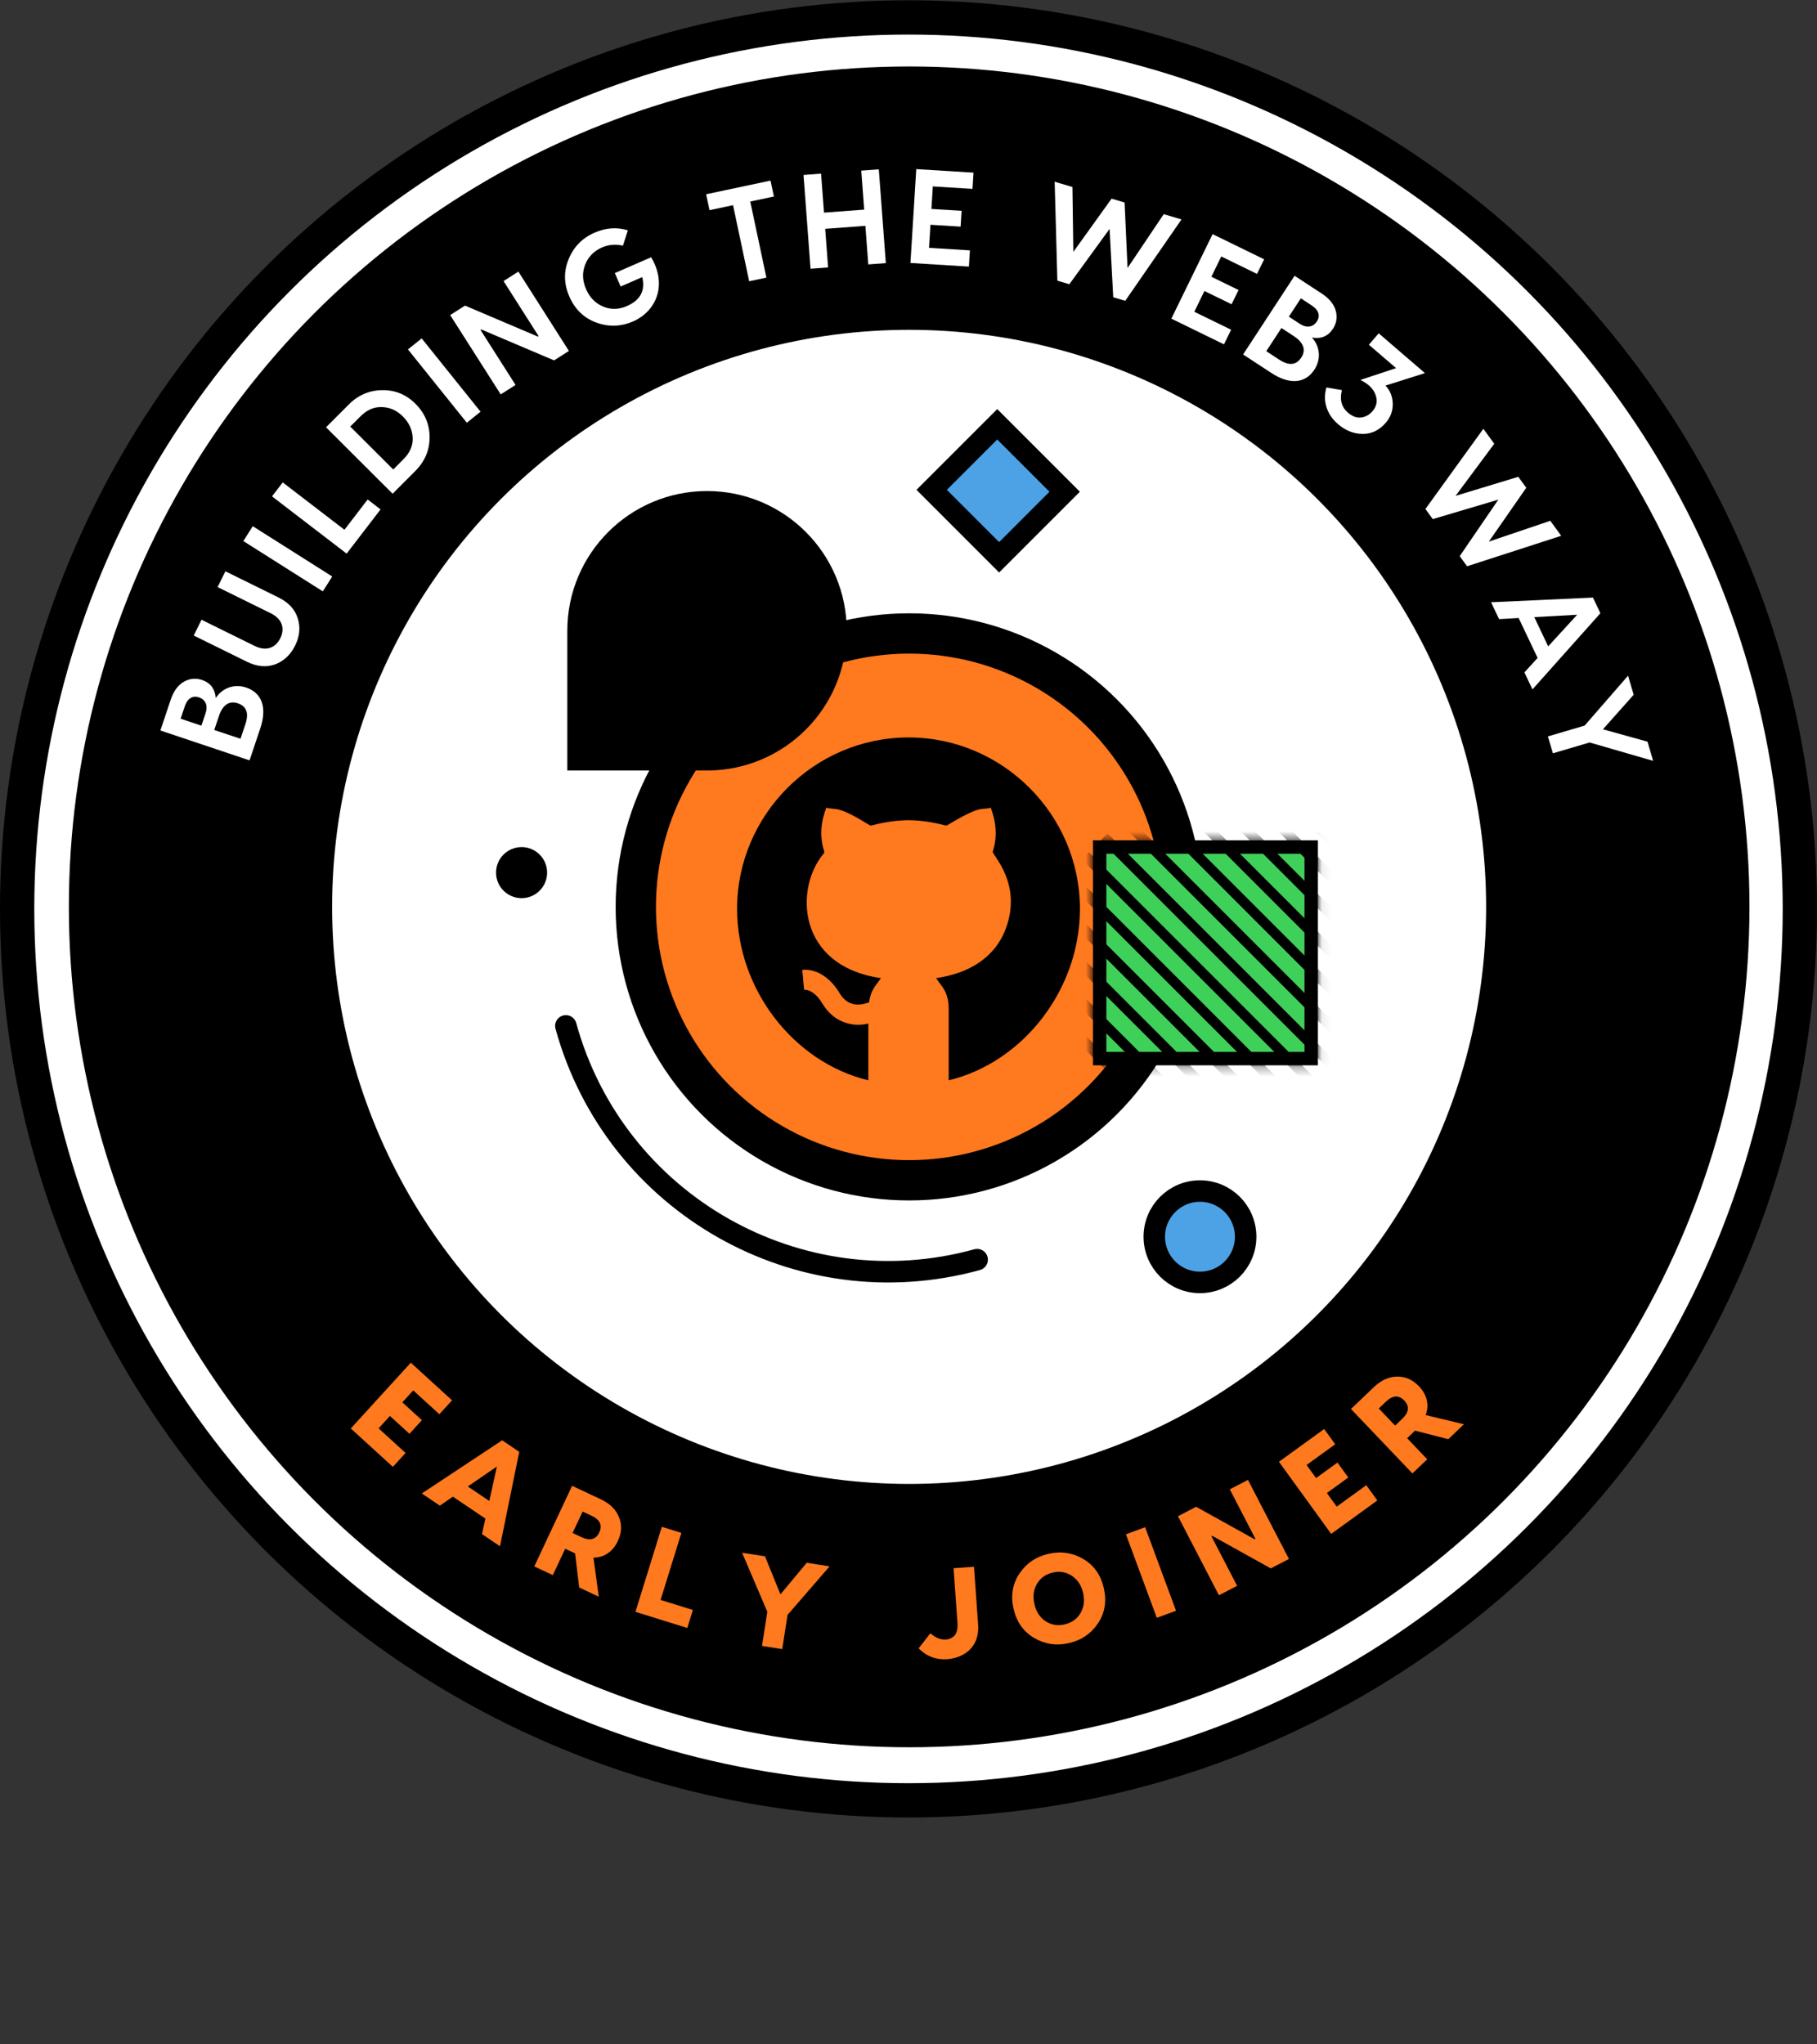 <svg xmlns="http://www.w3.org/2000/svg" width="200" height="225" viewBox="0 0 200 225" fill="none" sourc3-extension-installed="true">
    <rect x="0" y="0" width="200" height="225" fill="#333333" stroke="none"/>
    <circle cx="100" cy="100.031" r="98.113" fill="white" stroke="black" stroke-width="3.774"/>
    <circle cx="100.073" cy="99.81" r="90.275" fill="black" stroke="black" stroke-width="4.436"/>
    <circle cx="100.069" cy="99.81" r="64.989" fill="white" stroke="black" stroke-width="2.957"/>
    <circle cx="100.075" cy="99.81" r="30.092" fill="#FF791F" stroke="black" stroke-width="4.436"/>
    <path d="M100.001 81.163C89.638 81.163 81.133 89.668 81.133 100.031C81.133 108.874 87.338 116.908 95.579 118.899V112.657C94.762 112.835 94.011 112.841 93.18 112.596C92.064 112.267 91.159 111.524 90.486 110.391C90.057 109.668 89.297 108.884 88.505 108.941L88.311 106.739C90.024 106.592 91.507 107.783 92.387 109.262C92.778 109.919 93.228 110.305 93.806 110.475C94.364 110.64 94.963 110.561 95.662 110.314C95.837 108.916 96.478 108.392 96.962 107.655V107.654C92.047 106.921 90.089 104.314 89.311 102.256C88.281 99.523 88.834 96.11 90.656 93.953C90.691 93.91 90.755 93.8 90.73 93.724C89.895 91.201 90.913 89.114 90.95 88.892C91.914 89.177 92.071 88.606 95.137 90.469L95.667 90.787C95.889 90.919 95.819 90.844 96.041 90.827C97.321 90.479 98.671 90.287 100.001 90.27C101.34 90.287 102.682 90.479 104.015 90.841L104.186 90.859C104.171 90.856 104.233 90.847 104.336 90.786C108.167 88.466 108.029 89.224 109.057 88.89C109.094 89.112 110.098 91.233 109.272 93.724C109.16 94.067 112.593 97.21 110.69 102.255C109.913 104.314 107.955 106.921 103.04 107.654V107.655C103.67 108.615 104.427 109.126 104.423 111.107V118.899C112.663 116.908 118.869 108.874 118.869 100.031C118.869 89.668 110.364 81.163 100.001 81.163V81.163Z" fill="black"/>
    <path d="M107.555 138.637C87.949 144.033 67.681 132.513 62.285 112.907" stroke="black" stroke-width="2.366" stroke-linecap="round"/>
    <circle cx="57.411" cy="96.04" r="2.81" fill="black"/>
    <path d="M77.978 84.8C86.4 84.718 93.202 77.865 93.202 69.423C93.202 60.929 86.317 54.044 77.824 54.044C69.331 54.044 62.445 60.929 62.445 69.423V84.801H77.978V84.8Z" fill="black"/>
    <circle cx="132.082" cy="136.113" r="5.028" fill="#4DA2E6" stroke="black" stroke-width="2.366"/>
    <rect x="121.04" y="93.223" width="23.285" height="23.285" fill="#3FD05A" stroke="black" stroke-width="1.479"/>
    <mask id="mask0_5206_500" style="mask-type:alpha" maskUnits="userSpaceOnUse" x="120" y="92" width="26" height="26">
        <rect x="121.04" y="93.223" width="23.285" height="23.285" fill="#3FD05A" stroke="black" stroke-width="1.479"/>
    </mask>
    <g mask="url(#mask0_5206_500)">
        <path fill-rule="evenodd" clip-rule="evenodd" d="M123.972 89.671L123.181 90.462L148.415 115.696L149.206 114.905L123.972 89.671ZM119.859 93.785L119.068 94.576L144.302 119.81L145.093 119.019L119.859 93.785ZM112.9 100.746L113.691 99.955L138.925 125.188L138.134 125.979L112.9 100.746ZM109.578 104.068L108.787 104.859L134.02 130.093L134.811 129.302L109.578 104.068ZM111.636 102.012L110.845 102.803L136.079 128.037L136.87 127.246L111.636 102.012ZM115.75 97.898L114.958 98.689L140.192 123.923L140.983 123.132L115.75 97.898ZM117.021 96.633L117.812 95.841L143.046 121.075L142.255 121.866L117.021 96.633ZM121.126 92.519L121.917 91.728L147.151 116.962L146.36 117.753L121.126 92.519ZM125.248 88.405L126.039 87.614L151.272 112.848L150.481 113.639L125.248 88.405ZM128.085 85.559L127.294 86.35L152.528 111.583L153.319 110.792L128.085 85.559ZM129.357 84.292L130.148 83.501L155.382 108.735L154.591 109.526L129.357 84.292ZM132.207 81.445L131.416 82.236L156.649 107.47L157.44 106.679L132.207 81.445ZM133.47 80.179L134.261 79.388L159.495 104.622L158.704 105.413L133.47 80.179ZM136.32 77.331L135.529 78.122L160.763 103.356L161.554 102.565L136.32 77.331Z" fill="black"/>
    </g>
    <path d="M23.749 76.825C24.433 75.76 25.739 75.215 27.099 75.671C28.781 76.235 29.438 77.812 28.648 80.168L27.468 83.686L17.654 80.396L18.787 77.017C19.107 76.064 19.594 75.4 20.231 75.037C20.867 74.673 21.546 74.604 22.233 74.835C23.158 75.145 23.666 75.814 23.749 76.825ZM20.343 77.726L19.882 79.1L22.168 79.866L22.628 78.492C22.915 77.637 22.617 76.991 21.888 76.747C21.201 76.516 20.63 76.871 20.343 77.726ZM26.472 81.309L27.008 79.711C27.416 78.491 27.142 77.728 26.175 77.404C25.291 77.108 24.533 77.509 24.105 78.785L23.584 80.341L26.472 81.309Z" fill="white"/>
    <path d="M29.802 67.496L23.952 64.613L24.809 62.876L30.645 65.752C31.759 66.301 32.471 67.064 32.774 68.054C33.084 69.031 32.99 70.024 32.487 71.045C31.984 72.066 31.247 72.758 30.277 73.121C29.314 73.47 28.275 73.371 27.16 72.822L21.325 69.945L22.181 68.208L28.03 71.091C29.357 71.744 30.359 71.249 30.856 70.241C31.346 69.246 31.141 68.156 29.802 67.496Z" fill="white"/>
    <path d="M26.786 59.549L27.822 57.912L36.568 63.448L35.532 65.085L26.786 59.549Z" fill="white"/>
    <path d="M31.121 53.094L37.914 58.306L40.47 54.974L41.89 56.063L38.154 60.932L29.942 54.63L31.121 53.094Z" fill="white"/>
    <path d="M35.888 47.026L38.395 44.514C39.429 43.478 40.662 42.954 42.073 42.942C43.495 42.919 44.709 43.42 45.724 44.433C46.76 45.467 47.285 46.7 47.286 48.123C47.288 49.544 46.766 50.779 45.721 51.826L43.215 54.338L35.888 47.026ZM43.285 51.671L44.413 50.541C45.134 49.819 45.468 49.024 45.425 48.166C45.382 47.288 45.015 46.504 44.335 45.825C43.675 45.167 42.922 44.834 42.054 44.803C41.197 44.762 40.403 45.098 39.682 45.82L38.554 46.95L43.285 51.671Z" fill="white"/>
    <path d="M44.904 38.455L46.414 37.242L52.895 45.314L51.384 46.527L44.904 38.455Z" fill="white"/>
    <path d="M56.747 42.366L55.114 43.407L49.552 34.677L51.186 33.636L59.192 37.039L59.279 36.984L55.426 30.935L57.06 29.894L62.621 38.624L60.988 39.665L52.981 36.262L52.894 36.318L56.747 42.366Z" fill="white"/>
    <path d="M67.674 30.056L71.673 28.314C73.491 31.377 72.213 34.256 69.698 35.368C68.342 35.959 66.989 36 65.625 35.497C64.26 34.995 63.278 34.035 62.664 32.626C62.056 31.229 62.036 29.851 62.597 28.51C63.152 27.155 64.103 26.192 65.445 25.607C66.692 25.064 67.915 24.983 69.108 25.351L68.568 27.037C67.763 26.855 66.999 26.915 66.28 27.227C65.385 27.617 64.756 28.246 64.412 29.122C64.068 29.998 64.1 30.887 64.508 31.822C64.915 32.758 65.544 33.387 66.393 33.743C67.241 34.099 68.117 34.072 68.998 33.689C70.489 33.039 71.056 31.97 70.69 30.5L68.317 31.534L67.674 30.056Z" fill="white"/>
    <path d="M77.725 21.381L84.813 19.877L85.185 21.627L82.581 22.18L84.358 30.555L82.463 30.957L80.686 22.582L78.097 23.131L77.725 21.381Z" fill="white"/>
    <path d="M95.121 23.071L94.801 18.78L96.732 18.636L97.504 28.958L95.572 29.102L95.255 24.855L90.831 25.186L91.149 29.433L89.217 29.578L88.445 19.255L90.377 19.111L90.698 23.402L95.121 23.071Z" fill="white"/>
    <path d="M102.415 24.738L102.258 27.277L106.759 27.556L106.649 29.341L100.214 28.943L100.854 18.612L107.156 19.002L107.045 20.788L102.677 20.517L102.523 22.997L105.844 23.202L105.736 24.944L102.415 24.738Z" fill="white"/>
    <path d="M128.094 23.57L130.05 24.151L123.856 33.108L122.537 32.717L122.135 25.193L117.704 31.281L116.386 30.889L116.088 20.002L118.044 20.583L118.143 27.724L122.353 21.864L123.785 22.289L124.111 29.497L128.094 23.57Z" fill="white"/>
    <path d="M132.573 32.027L131.458 34.313L135.511 36.291L134.726 37.899L128.932 35.071L133.472 25.769L139.147 28.539L138.362 30.147L134.428 28.227L133.339 30.459L136.329 31.919L135.563 33.487L132.573 32.027Z" fill="white"/>
    <path d="M144.408 37.151C145.265 38.083 145.462 39.484 144.677 40.684C143.705 42.169 142.013 42.405 139.934 41.045L136.829 39.013L142.496 30.352L145.478 32.303C146.319 32.853 146.837 33.493 147.028 34.201C147.219 34.908 147.114 35.582 146.717 36.188C146.183 37.005 145.406 37.328 144.408 37.151ZM144.398 33.629L143.186 32.835L141.866 34.852L143.079 35.645C143.833 36.139 144.534 36.014 144.955 35.371C145.351 34.765 145.153 34.122 144.398 33.629ZM139.381 38.651L140.791 39.574C141.868 40.278 142.675 40.206 143.234 39.352C143.744 38.572 143.548 37.737 142.422 37.001L141.048 36.102L139.381 38.651Z" fill="white"/>
    <path d="M146.006 42.643L147.706 42.935C147.438 43.972 147.658 44.805 148.375 45.422C148.588 45.605 148.83 45.755 149.09 45.861C149.63 46.072 150.451 45.979 151.068 45.261C151.531 44.723 151.654 44.127 151.416 43.474C151.188 42.809 150.632 42.253 149.74 41.817L153.668 40.515L150.675 37.941L151.755 36.685L156.845 41.063L152.502 42.438C153.026 42.986 153.286 43.658 153.302 44.433C153.319 45.208 153.067 45.908 152.537 46.525C151.833 47.343 150.984 47.763 149.997 47.754C149.022 47.753 148.115 47.402 147.274 46.679C145.985 45.57 145.577 44.049 146.006 42.643Z" fill="white"/>
    <path d="M170.644 57.319L171.845 58.969L161.483 62.322L160.673 61.209L164.925 54.989L157.707 57.132L156.897 56.02L163.275 47.192L164.475 48.842L160.216 54.575L167.12 52.477L167.999 53.684L163.879 59.608L170.644 57.319Z" fill="white"/>
    <path d="M168.682 75.873L167.793 74.004L169.247 72.412L167.159 68.018L165.007 68.14L164.124 66.284L175.339 65.768L176.158 67.491L168.682 75.873ZM173.602 67.658L168.88 67.92L170.41 71.139L173.602 67.658Z" fill="white"/>
    <path d="M181.342 81.627L181.964 83.74L174.971 81.716L170.928 82.907L170.381 81.049L174.423 79.858L179.202 74.365L179.821 76.464L176.439 80.266L181.342 81.627Z" fill="white"/>
    <rect x="109.766" y="46.697" width="10.499" height="10.203" transform="rotate(45 109.766 46.697)" fill="#4DA2E6" stroke="black" stroke-width="2.366"/>
    <path d="M42.919 155.838L41.673 157.204L44.642 159.912L43.245 161.442L38.612 157.215L45.218 149.976L49.757 154.118L48.361 155.649L45.486 153.026L44.287 154.339L46.438 156.302L45.07 157.801L42.919 155.838Z" fill="#FF791F"/>
    <path d="M55.036 170.181L53.052 168.842L53.427 167.135L49.853 164.722L48.411 165.708L46.427 164.369L55.275 158.518L57.155 159.787L55.036 170.181ZM54.695 161.404L51.491 163.598L53.858 165.196L54.695 161.404Z" fill="#FF791F"/>
    <path d="M65.907 175.729L63.752 174.718L63.301 170.965L62.211 170.454L60.85 173.356L58.809 172.399L62.972 163.527L66.127 165.007C67.129 165.477 67.796 166.131 68.13 166.968C68.477 167.811 68.436 168.689 68.002 169.614C67.455 170.78 66.488 171.424 65.323 171.434L65.907 175.729ZM65.121 166.824L64.132 166.36L63.026 168.717L64.015 169.181C64.94 169.615 65.593 169.442 65.962 168.657C66.331 167.871 66.046 167.258 65.121 166.824Z" fill="#FF791F"/>
    <path d="M75.002 168.707L72.711 176.088L76.268 177.192L75.653 179.171L69.944 177.398L72.85 168.039L75.002 168.707Z" fill="#FF791F"/>
    <path d="M88.797 171.999L91.314 172.391L86.686 177.735L86.101 181.498L83.874 181.151L84.459 177.389L81.686 170.894L84.204 171.285L85.904 175.474L88.797 171.999Z" fill="#FF791F"/>
    <path d="M104.961 172.593L107.209 172.433L107.662 178.787C107.855 181.482 105.864 182.494 104.272 182.608C103.029 182.697 101.976 182.294 101.113 181.416L102.412 179.751C102.967 180.259 103.531 180.485 104.117 180.443C104.383 180.424 104.617 180.366 104.937 180.132C105.257 179.899 105.444 179.366 105.391 178.626L104.961 172.593Z" fill="#FF791F"/>
    <path d="M112.203 173.195C112.962 172.059 114.03 171.327 115.409 171.012C116.787 170.697 118.067 170.892 119.245 171.585C120.423 172.278 121.172 173.356 121.5 174.789C121.827 176.222 121.621 177.519 120.861 178.655C120.101 179.791 119.034 180.523 117.655 180.838C116.277 181.153 114.997 180.958 113.819 180.265C112.641 179.572 111.892 178.494 111.564 177.061C111.236 175.628 111.443 174.331 112.203 173.195ZM115.079 178.426C115.705 178.843 116.406 178.955 117.184 178.777C117.962 178.599 118.544 178.194 118.927 177.546C119.311 176.898 119.411 176.143 119.22 175.31C119.03 174.478 118.615 173.855 117.988 173.438C117.361 173.021 116.658 172.895 115.88 173.073C115.102 173.25 114.523 173.67 114.139 174.318C113.756 174.965 113.667 175.704 113.857 176.537C114.047 177.369 114.452 178.009 115.079 178.426Z" fill="#FF791F"/>
    <path d="M123.933 168.864L126.047 168.082L129.447 177.274L127.333 178.056L123.933 168.864Z" fill="#FF791F"/>
    <path d="M136.171 174.535L134.17 175.573L129.66 166.872L131.661 165.835L138.106 169.416L138.193 169.371L135.365 163.915L137.366 162.877L141.876 171.578L139.875 172.615L133.43 169.034L133.343 169.079L136.171 174.535Z" fill="#FF791F"/>
    <path d="M146.051 164.32L147.135 165.816L150.389 163.459L151.605 165.137L146.525 168.817L140.776 160.88L145.754 157.275L146.969 158.953L143.817 161.236L144.86 162.676L147.218 160.968L148.409 162.612L146.051 164.32Z" fill="#FF791F"/>
    <path d="M161.14 156.752L159.418 158.395L155.756 157.456L154.885 158.287L157.098 160.607L155.466 162.163L148.703 155.071L151.226 152.665C152.026 151.902 152.877 151.516 153.778 151.508C154.69 151.49 155.493 151.845 156.199 152.585C157.088 153.517 157.338 154.652 156.926 155.741L161.14 156.752ZM152.554 154.261L151.764 155.015L153.561 156.899L154.352 156.146C155.091 155.44 155.166 154.769 154.567 154.141C153.968 153.512 153.294 153.556 152.554 154.261Z" fill="#FF791F"/>
</svg>
